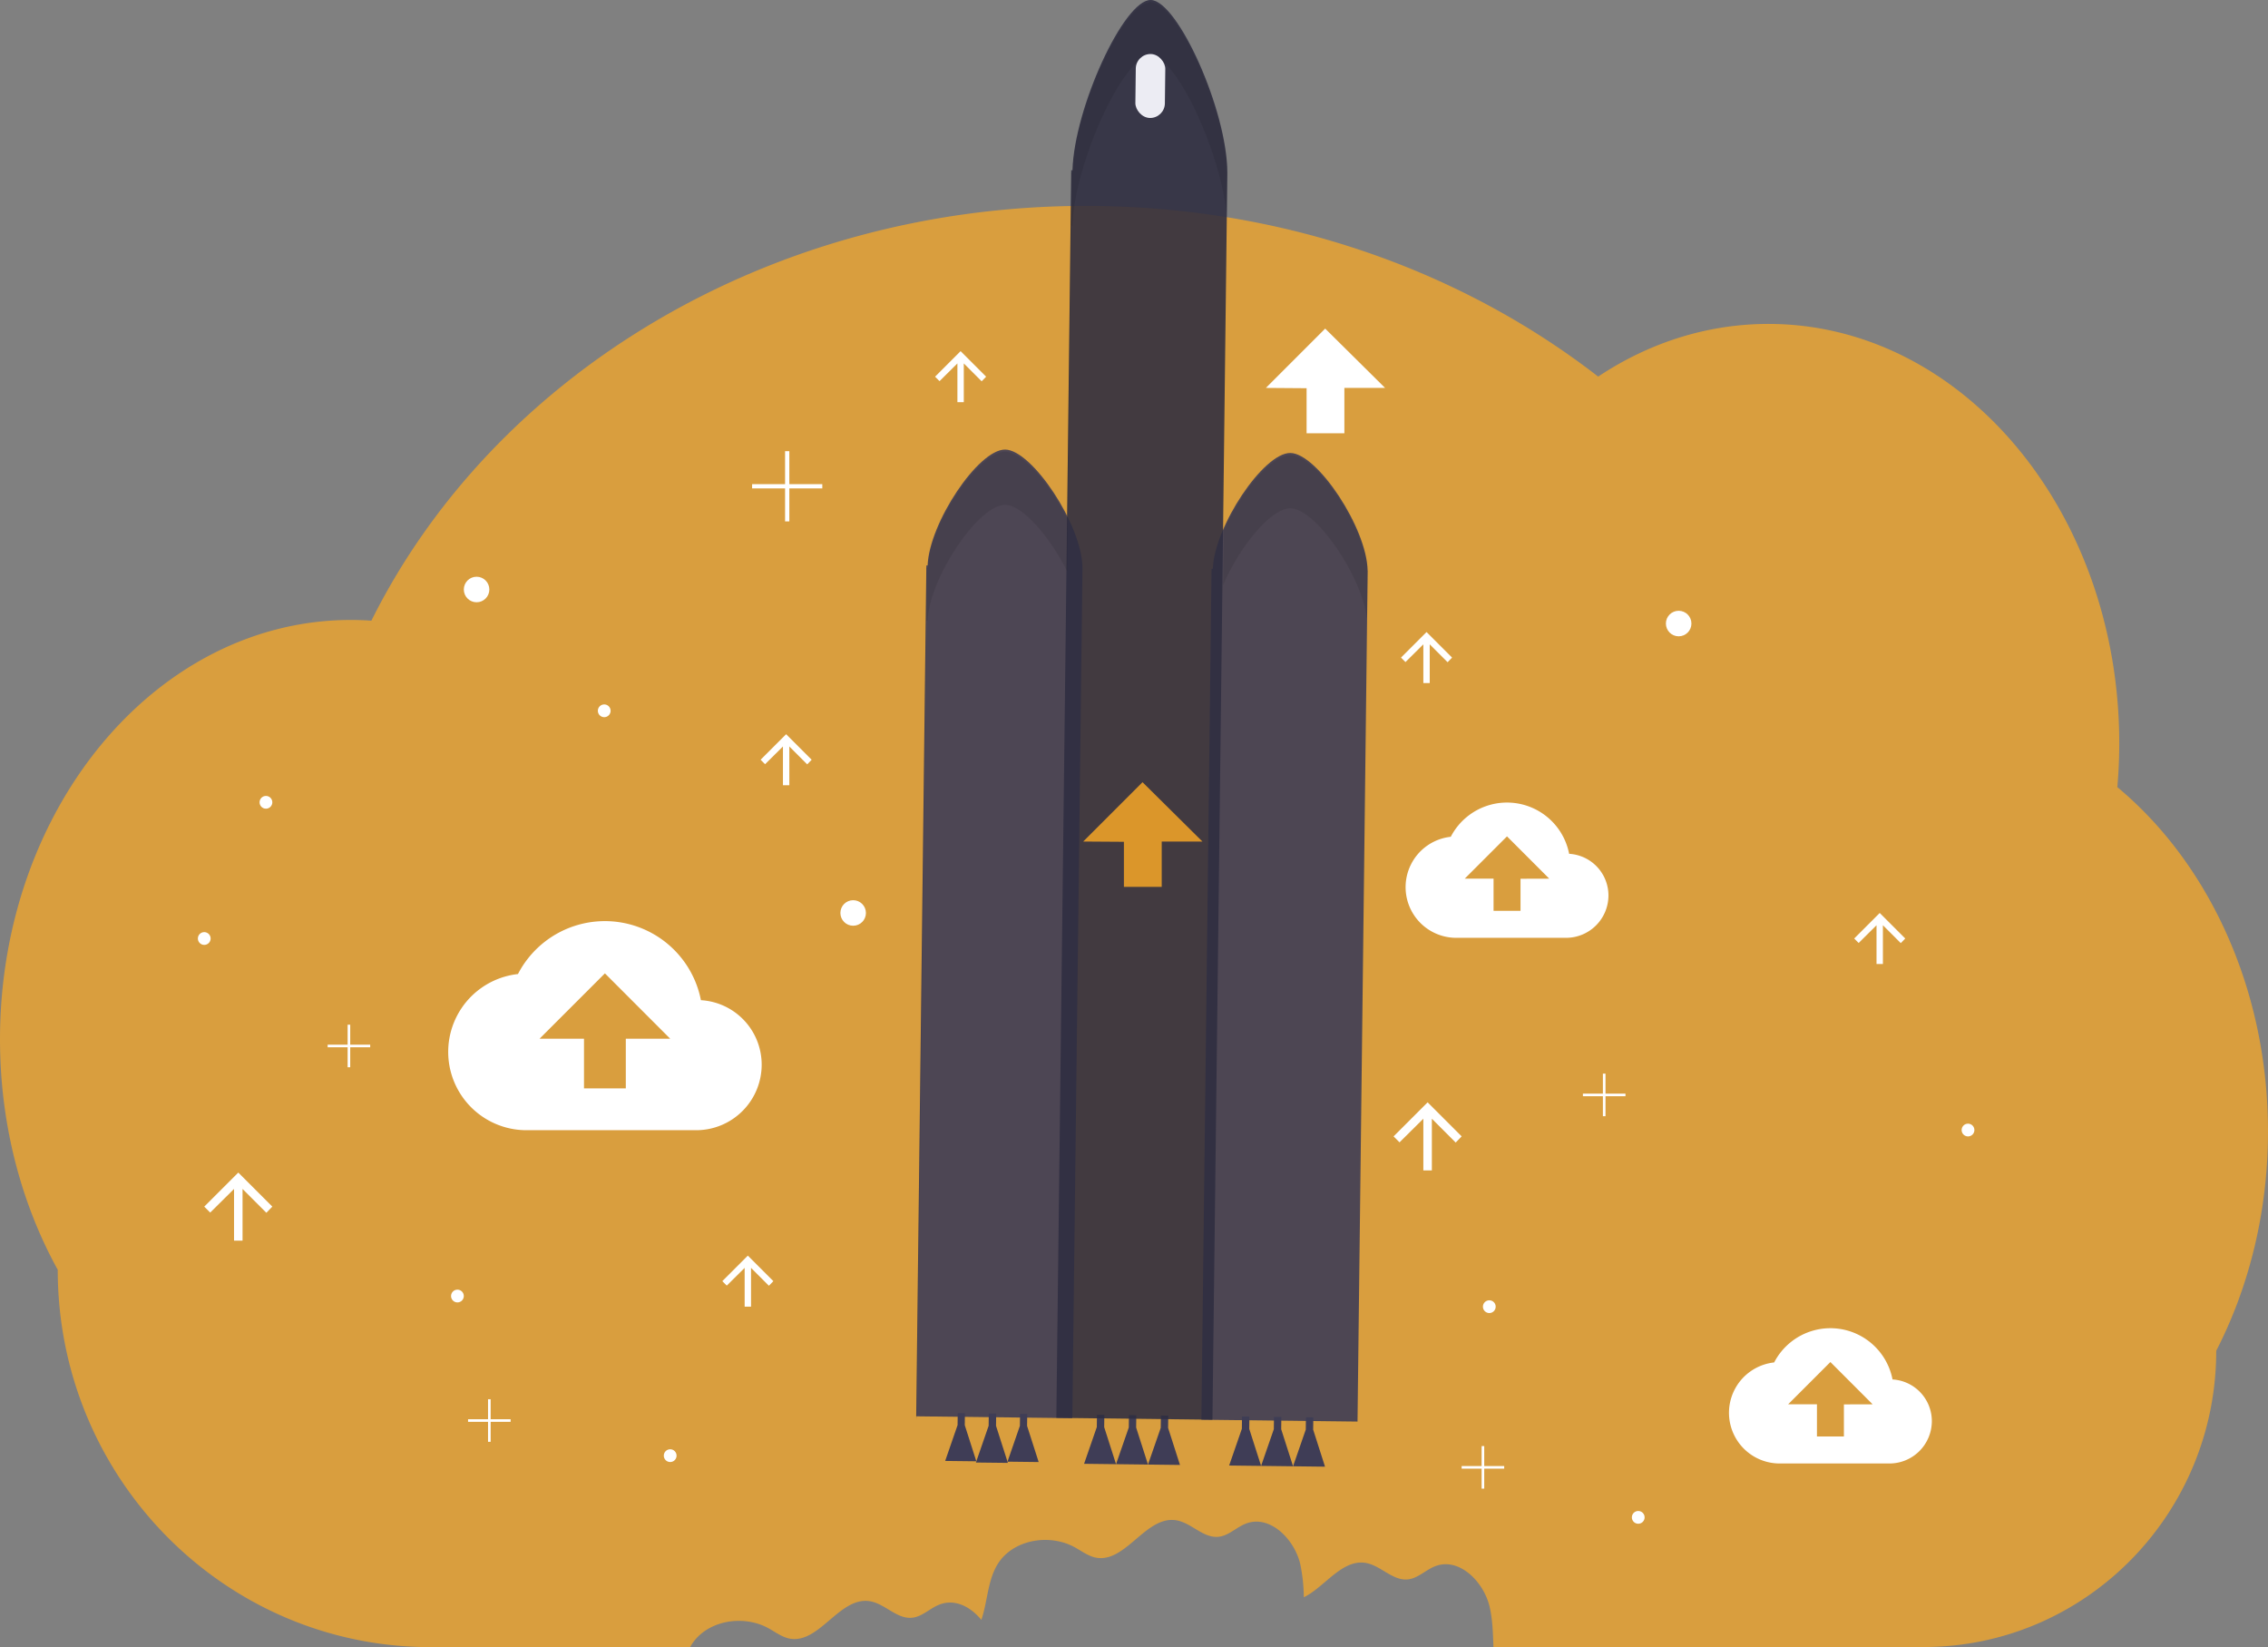 <?xml version="1.0" encoding="UTF-8" standalone="no"?>
<svg
   xmlns:dc="http://purl.org/dc/elements/1.1/"
   xmlns:cc="http://creativecommons.org/ns#"
   xmlns:rdf="http://www.w3.org/1999/02/22-rdf-syntax-ns#"
   xmlns:svg="http://www.w3.org/2000/svg"
   xmlns="http://www.w3.org/2000/svg"
   xmlns:sodipodi="http://sodipodi.sourceforge.net/DTD/sodipodi-0.dtd"
   xmlns:inkscape="http://www.inkscape.org/namespaces/inkscape"
   id="f925b0b9-bc71-491a-a51e-0715ff181b57"
   data-name="Layer 1"
   width="1066"
   height="773.96"
   viewBox="0 0 1066 773.96"
   version="1.1"
   sodipodi:docname="update.svg"
   inkscape:version="0.92.4 (5da689c313, 2019-01-14)">
  <rect x="0" y="0" width="1066" height="773.96" fill="#808080" stroke="none"/>
  <defs
     id="defs262" />
  <sodipodi:namedview
     pagecolor="#ffffff"
     bordercolor="#666666"
     borderopacity="1"
     objecttolerance="10"
     gridtolerance="10"
     guidetolerance="10"
     inkscape:pageopacity="0"
     inkscape:pageshadow="2"
     inkscape:window-width="1362"
     inkscape:window-height="739"
     id="namedview260"
     showgrid="false"
     inkscape:zoom="0.69771046"
     inkscape:cx="507.91796"
     inkscape:cy="346.93479"
     inkscape:window-x="0"
     inkscape:window-y="25"
     inkscape:window-maximized="0"
     inkscape:current-layer="f925b0b9-bc71-491a-a51e-0715ff181b57" />
  <title
     id="title165">upgrade</title>
  <path
     d="M1062.19,432.89c.59-6.77.9-13.65.9-20.6,0-108.83-73.84-197.06-164.92-197.06-29,0-56.34,9-80,24.75-64.47-50-148.64-80.21-240.72-80.21-149.83,0-278.71,80.07-335.89,194.9-3.17-.22-6.37-.34-9.6-.34C140.83,354.33,67,442.55,67,551.38c0,40,10,77.23,27.14,108.31h0C94.14,757.6,172.59,837,269.36,837h122l.54-.93c7.17-11.64,24.34-14.55,36.3-7.94,3.16,1.74,6.1,4,9.63,4.8,14.13,3,23.62-19.73,37.92-17.52,7.18,1.11,12.78,8.53,20,7.77,4.79-.51,8.42-4.52,12.92-6.22,7.21-2.74,14.52,1.06,19.57,7.23,2.93-8.43,2.91-18.42,7.65-26.15,7.17-11.64,24.34-14.55,36.3-7.94,3.16,1.74,6.1,4,9.63,4.8,14.13,3,23.62-19.73,37.92-17.52,7.18,1.11,12.78,8.53,20,7.77,4.79-.51,8.42-4.52,12.92-6.22,11.22-4.27,22.71,7.32,25.47,19a81,81,0,0,1,1.69,15.64c9.68-4.69,17.86-17.88,28.91-16.17,7.18,1.11,12.78,8.53,20,7.77,4.79-.51,8.42-4.52,12.92-6.22,11.22-4.27,22.71,7.32,25.47,19,1.47,6.2,1.57,12.64,1.82,19H971.09c76,0,137.58-62.32,137.58-139.2h0c15.42-30,24.33-65.28,24.33-103.06C1133,527.69,1105,468.49,1062.19,432.89Z"
     transform="translate(-67 -63.02)"
     fill="#f9a826"
     opacity="0.1"
     id="path167"
     style="opacity:0.736" />
  <polygon
     points="594.99 182.28 622.86 154.41 651.01 182.28 631.88 182.28 631.88 203.59 614.12 203.59 614.12 182.42 594.99 182.28"
     fill="#fff"
     id="polygon171" />
  <path
     d="M804.52,464.22a29.75,29.75,0,0,0-55.63-8,23.81,23.81,0,0,0,2.58,47.48h51.66A19.93,19.93,0,0,0,823,483.88,19.62,19.62,0,0,0,804.52,464.22Zm-22.85,11.72V491H769v-15.1H755.45l19.87-19.87,19.86,19.87Z"
     transform="translate(-67 -63.02)"
     fill="#fff"
     id="path173" />
  <path
     d="M956.52,711.22a29.75,29.75,0,0,0-55.63-8,23.81,23.81,0,0,0,2.58,47.48h51.66A19.93,19.93,0,0,0,975,730.88,19.62,19.62,0,0,0,956.52,711.22Zm-22.85,11.72V738H921v-15.1H907.45l19.87-19.87,19.86,19.87Z"
     transform="translate(-67 -63.02)"
     fill="#fff"
     id="path175" />
  <path
     d="M396.45,533a46,46,0,0,0-86-12.28,36.8,36.8,0,0,0,4,73.38H394.3A30.8,30.8,0,0,0,425,563.38,30.33,30.33,0,0,0,396.45,533ZM361.14,551.1v23.34H341.49V551.1H320.61l30.71-30.7L382,551.1Z"
     transform="translate(-67 -63.02)"
     fill="#fff"
     id="path177" />
  <path
     d="M740,613v-24.3l11.2,11.2L754,597l-16-16-16,16,2.8,2.8,11.2-11.1V613Z"
     transform="translate(-67 -63.02)"
     fill="#fff"
     id="path179" />
  <path
     d="M181,646v-24.3l11.2,11.2L195,630l-16-16-16,16,2.8,2.8,11.2-11.1V646Z"
     transform="translate(-67 -63.02)"
     fill="#fff"
     id="path181" />
  <path
     d="M739,384V365.79l8.4,8.4,2.1-2.17-12-12-12,12,2.1,2.1,8.4-8.33V384Z"
     transform="translate(-67 -63.02)"
     fill="#fff"
     id="path183" />
  <path
     d="M520,252V233.79l8.4,8.4,2.1-2.17-12-12-12,12,2.1,2.1,8.4-8.33V252Z"
     transform="translate(-67 -63.02)"
     fill="#fff"
     id="path185" />
  <path
     d="M438,432V413.79l8.4,8.4,2.1-2.17-12-12-12,12,2.1,2.1,8.4-8.33V432Z"
     transform="translate(-67 -63.02)"
     fill="#fff"
     id="path187" />
  <path
     d="M952,516V497.79l8.4,8.4,2.1-2.17-12-12-12,12,2.1,2.1,8.4-8.33V516Z"
     transform="translate(-67 -63.02)"
     fill="#fff"
     id="path189" />
  <path
     d="M420,677V658.79l8.4,8.4,2.1-2.17-12-12-12,12,2.1,2.1,8.4-8.33V677Z"
     transform="translate(-67 -63.02)"
     fill="#fff"
     id="path191" />
  <circle
     cx="789"
     cy="293"
     r="6"
     fill="#fff"
     id="circle193" />
  <circle
     cx="224"
     cy="277"
     r="6"
     fill="#fff"
     id="circle195" />
  <circle
     cx="401"
     cy="429"
     r="6"
     fill="#fff"
     id="circle197" />
  <circle
     cx="925"
     cy="531"
     r="3"
     fill="#fff"
     id="circle199" />
  <circle
     cx="700"
     cy="614"
     r="3"
     fill="#fff"
     id="circle201" />
  <circle
     cx="315"
     cy="684"
     r="3"
     fill="#fff"
     id="circle203" />
  <circle
     cx="96"
     cy="441"
     r="3"
     fill="#fff"
     id="circle205" />
  <circle
     cx="125"
     cy="377"
     r="3"
     fill="#fff"
     id="circle207" />
  <circle
     cx="770"
     cy="713"
     r="3"
     fill="#fff"
     id="circle209" />
  <circle
     cx="215"
     cy="609"
     r="3"
     fill="#fff"
     id="circle211" />
  <circle
     cx="284"
     cy="334"
     r="3"
     fill="#fff"
     id="circle213" />
  <polygon
     points="386.5 227.5 371 227.5 371 212 369 212 369 227.5 353.5 227.5 353.5 229.5 369 229.5 369 245 371 245 371 229.5 386.5 229.5 386.5 227.5"
     fill="#fff"
     id="polygon215" />
  <polygon
     points="764 513.89 754.61 513.89 754.61 504.5 753.39 504.5 753.39 513.89 744 513.89 744 515.11 753.39 515.11 753.39 524.5 754.61 524.5 754.61 515.11 764 515.11 764 513.89"
     fill="#fff"
     id="polygon217" />
  <polygon
     points="707 688.89 697.61 688.89 697.61 679.5 696.39 679.5 696.39 688.89 687 688.89 687 690.11 696.39 690.11 696.39 699.5 697.61 699.5 697.61 690.11 707 690.11 707 688.89"
     fill="#fff"
     id="polygon219" />
  <polygon
     points="240 666.89 230.61 666.89 230.61 657.5 229.39 657.5 229.39 666.89 220 666.89 220 668.11 229.39 668.11 229.39 677.5 230.61 677.5 230.61 668.11 240 668.11 240 666.89"
     fill="#fff"
     id="polygon221" />
  <polygon
     points="174 490.89 164.61 490.89 164.61 481.5 163.39 481.5 163.39 490.89 154 490.89 154 492.11 163.39 492.11 163.39 501.5 164.61 501.5 164.61 492.11 174 492.11 174 490.89"
     fill="#fff"
     id="polygon223" />
  <polygon
     points="453.46 669.68 453.53 664.05 450.15 664.01 450.08 669.64 444.25 686.48 458.89 686.65 453.46 669.68"
     fill="#3f3d56"
     id="polygon225" />
  <polygon
     points="468.15 670 468.22 664.23 464.75 664.18 464.68 669.96 458.7 687.23 473.72 687.4 468.15 670"
     fill="#3f3d56"
     id="polygon227" />
  <polygon
     points="482.75 670.03 482.82 664.4 479.44 664.36 479.37 669.99 473.54 686.83 488.19 687 482.75 670.03"
     fill="#3f3d56"
     id="polygon229" />
  <polygon
     points="587.17 671.42 587.24 665.64 583.77 665.6 583.7 671.38 577.72 688.64 592.74 688.82 587.17 671.42"
     fill="#3f3d56"
     id="polygon231" />
  <polygon
     points="602.19 671.6 602.26 665.82 598.79 665.78 598.72 671.56 592.74 688.82 607.76 689 602.19 671.6"
     fill="#3f3d56"
     id="polygon233" />
  <polygon
     points="617.21 671.78 617.28 666 613.81 665.96 613.74 671.74 607.76 689 622.78 689.18 617.21 671.78"
     fill="#3f3d56"
     id="polygon235" />
  <polygon
     points="518.99 670.61 519.06 664.83 515.59 664.79 515.52 670.57 509.54 687.83 524.56 688.01 518.99 670.61"
     fill="#3f3d56"
     id="polygon237" />
  <polygon
     points="534.01 670.79 534.08 665.01 530.62 664.97 530.55 670.75 524.56 688.01 539.58 688.19 534.01 670.79"
     fill="#3f3d56"
     id="polygon239" />
  <polygon
     points="549.03 670.97 549.1 665.19 545.64 665.15 545.57 670.93 539.58 688.19 554.61 688.37 549.03 670.97"
     fill="#3f3d56"
     id="polygon241" />
  <path
     d="M575.76,329.6c-.21-19.9-23.65-55.18-36.3-55.33S503.68,308.84,503,328.73h-.6l-4.77,399.81,73.38.87,4.77-399.8Z"
     transform="translate(-67 -63.02)"
     fill="#3f3d56"
     id="path243"
     style="opacity:0.906" />
  <path
     d="M709.8,331.2c-.21-19.9-23.65-55.18-36.3-55.33s-35.78,34.57-36.45,54.46h-.6l-4.77,399.81,73.38.87,4.77-399.8Z"
     transform="translate(-67 -63.02)"
     fill="#3f3d56"
     id="path245"
     style="opacity:0.901" />
  <path
     d="M643.86,143.94c-.11-29.17-23.36-80.77-36-80.92s-36,50.89-36.77,80h-.59l-7,586.24,73.37.88,7-586.25Z"
     transform="translate(-67 -63.02)"
     fill="#2f2e41"
     id="path247"
     style="opacity:0.883" />
  <polygon
     points="509.13 395.43 537.01 367.55 565.15 395.43 546.03 395.43 546.03 416.74 528.26 416.74 528.26 395.56 509.13 395.43"
     fill="#f9a826"
     id="polygon249"
     style="opacity:0.84" />
  <g
     opacity="0.1"
     id="g255">
    <path
       d="M641.87,337.94c7.59-17.71,22.41-36.18,31.63-36.07,12,.14,33.62,31.79,36.07,52l.26-21.71h0c-.21-19.9-23.65-55.18-36.3-55.33-9.1-.11-23.64,17.88-31.32,35.38Z"
       transform="translate(-67 -63.02)"
       id="path251"
       style="opacity:0.86" />
    <path
       d="M502.41,354.72h.6c.67-19.89,23.81-54.61,36.45-54.46,8.26.1,21.11,15.17,29.1,31.16l1.94-162.36h.59c.78-29.16,24.13-80.2,36.77-80,11.94.14,33.36,46.21,35.78,75.9l.23-20h0c-.11-29.17-23.36-80.77-36-80.92s-36,50.89-36.77,80.05h-.59l-1.94,162.36c-8-16-20.84-31.06-29.1-31.16-12.64-.15-35.78,34.57-36.45,54.46h-.6l-4.77,399.81h.3Z"
       transform="translate(-67 -63.02)"
       id="path253"
       style="opacity:0.86" />
  </g>
  <rect
     x="600.73"
     y="88.44"
     width="13.87"
     height="30.05"
     rx="6.93"
     transform="translate(-65.72 -70.26) rotate(0.68)"
     fill="#ececf3"
     id="rect257" />
</svg>
